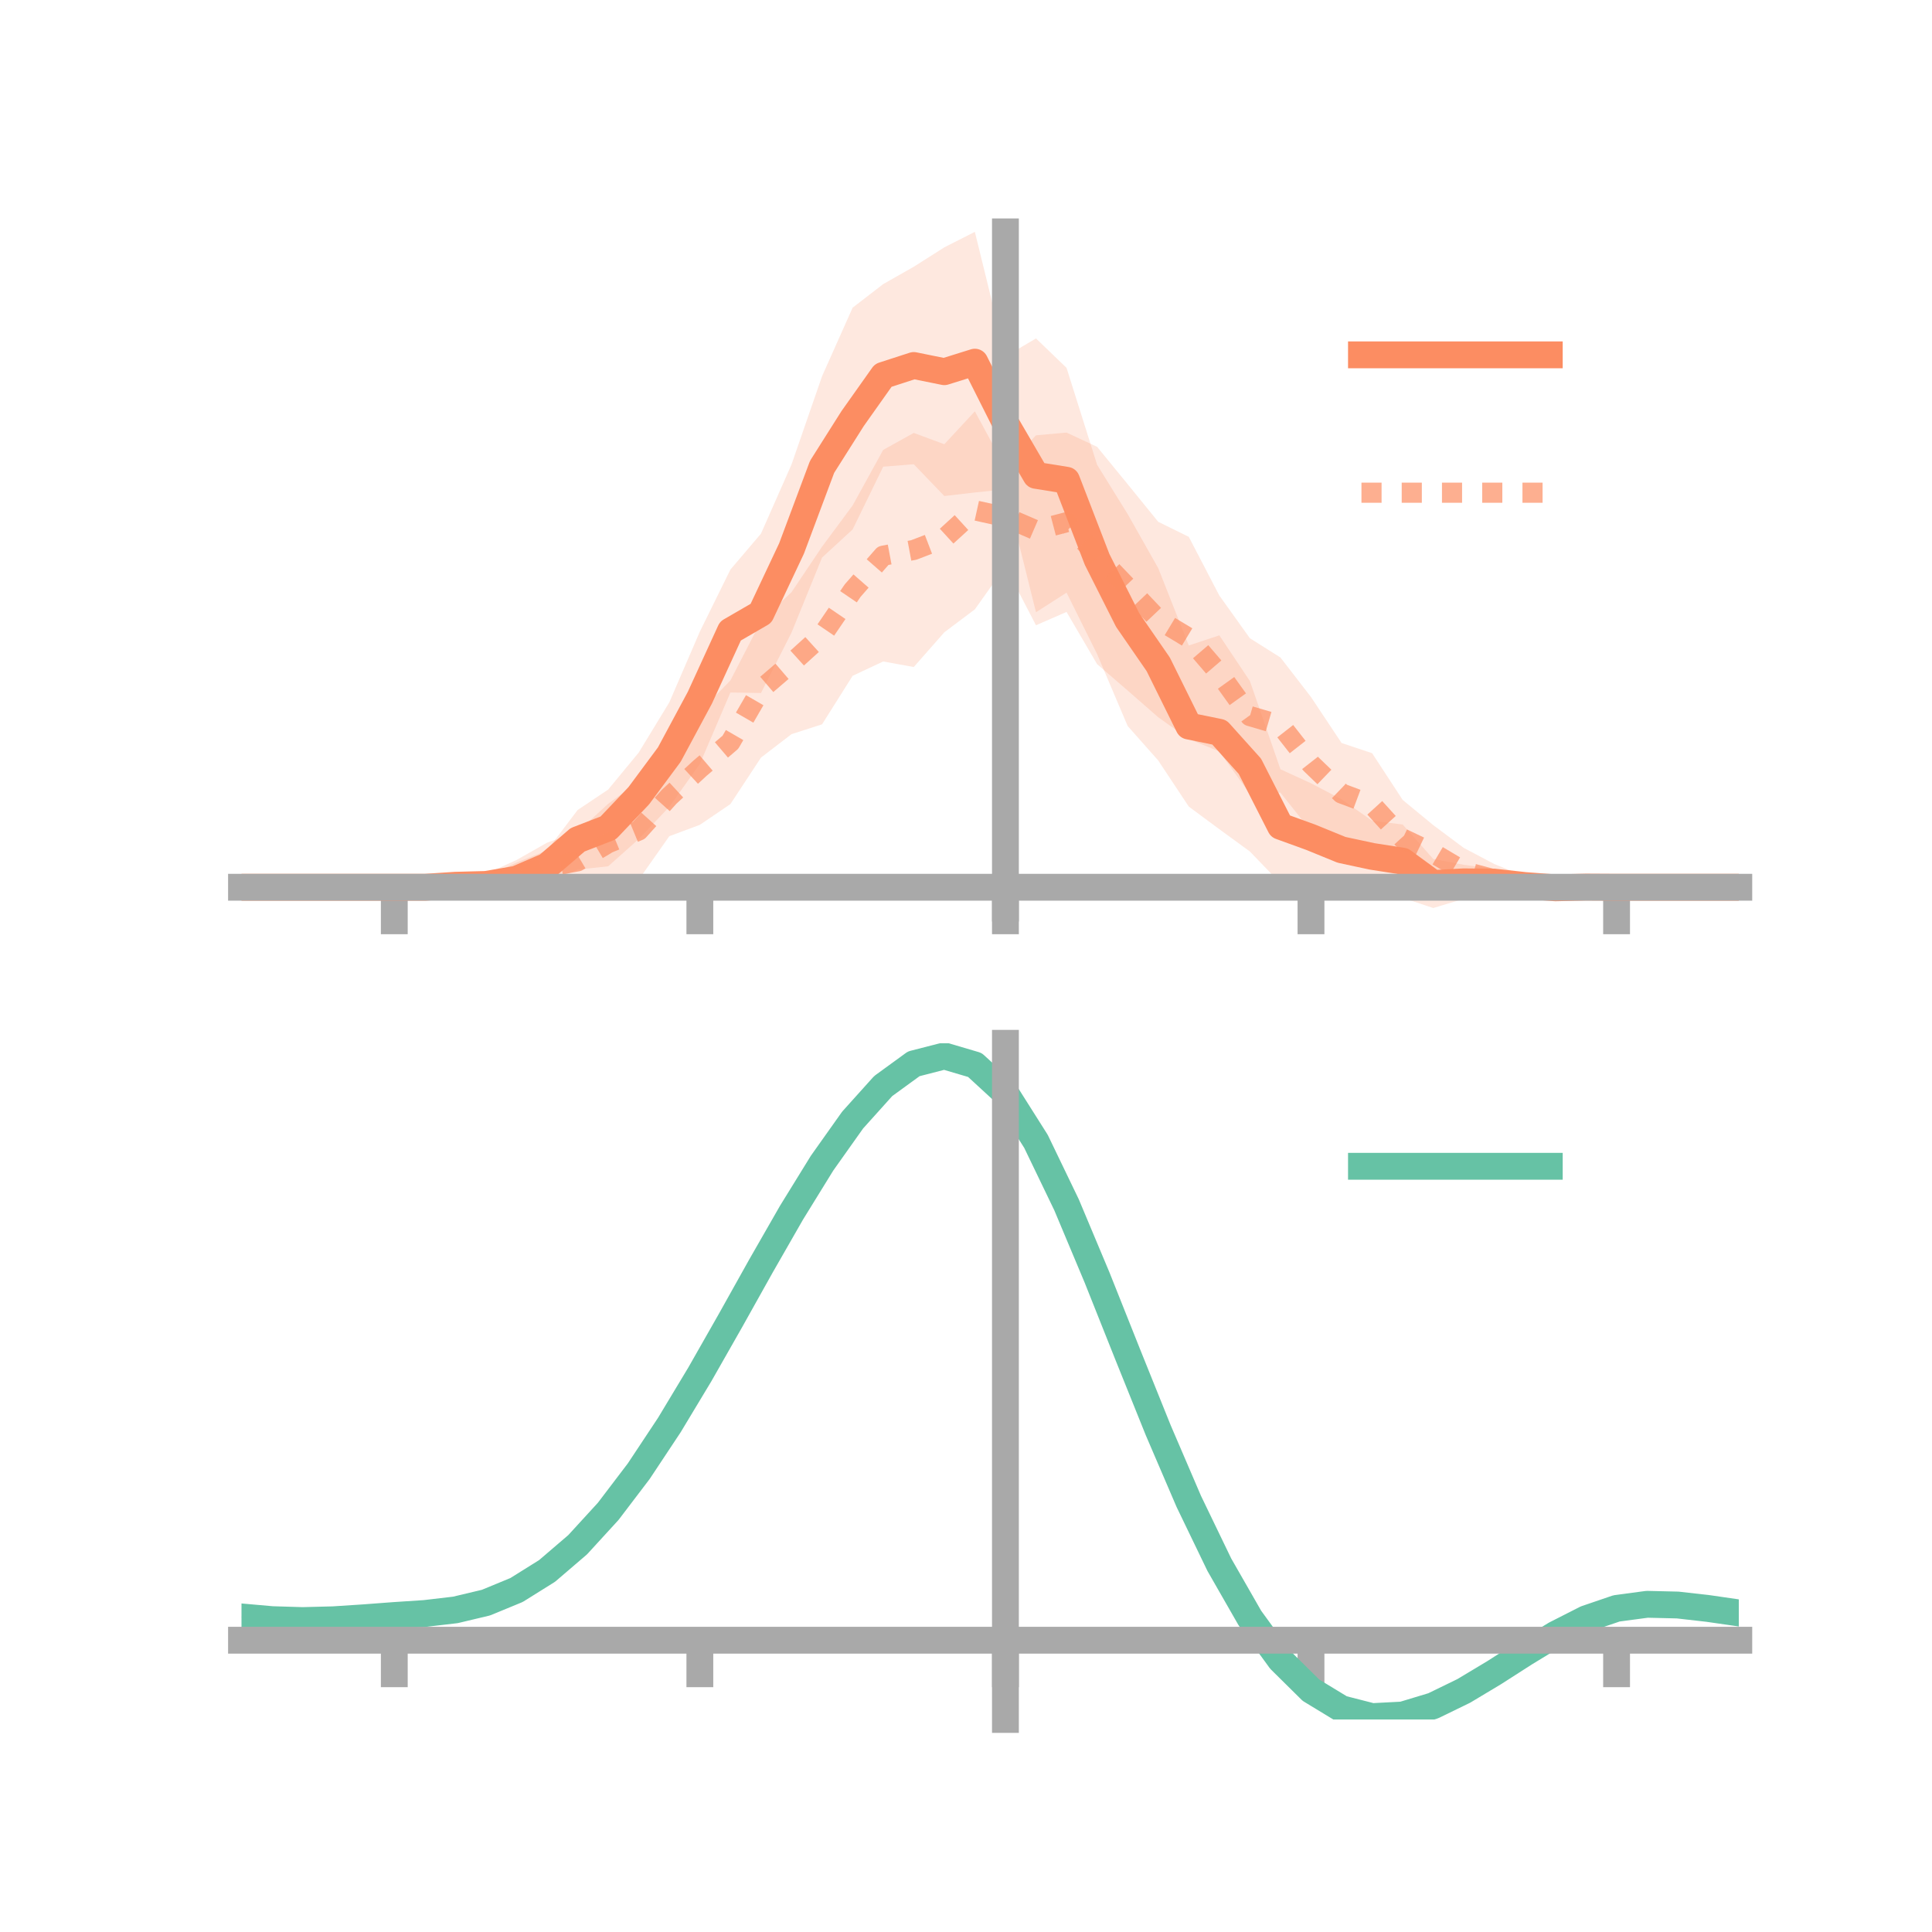<?xml version="1.0" encoding="utf-8" standalone="no"?>
<!DOCTYPE svg PUBLIC "-//W3C//DTD SVG 1.1//EN"
  "http://www.w3.org/Graphics/SVG/1.1/DTD/svg11.dtd">
<!-- Created with matplotlib (https://matplotlib.org/) -->
<svg height="144pt" version="1.1" viewBox="0 0 144 144" width="144pt" xmlns="http://www.w3.org/2000/svg" xmlns:xlink="http://www.w3.org/1999/xlink">
 <defs>
  <style type="text/css">*{stroke-linecap:butt;stroke-linejoin:round;}</style>
 </defs>
 <g id="figure_1">
  <g id="patch_1">
   <path d="M 0 144 
L 144 144 
L 144 0 
L 0 0 
z
" style="fill:none;"/>
  </g>
  <g id="axes_1">
   <g id="patch_2">
    <path d="M 18 67.68 
L 129.6 67.68 
L 129.6 17.28 
L 18 17.28 
z
" style="fill:none;"/>
   </g>
   <g id="PolyCollection_1">
    <path clip-path="url(#pde459a437b)" d="M 18 66.131 
L 18 66.131 
L 20.278 66.131 
L 22.555 66.131 
L 24.833 66.131 
L 27.11 66.131 
L 29.388 66.131 
L 31.665 66.079 
L 33.943 65.582 
L 36.22 65.348 
L 38.498 64.291 
L 40.776 63.383 
L 43.053 60.373 
L 45.331 58.849 
L 47.608 56.089 
L 49.886 52.35 
L 52.163 47.075 
L 54.441 42.453 
L 56.718 39.776 
L 58.996 34.618 
L 61.273 28.038 
L 63.551 22.931 
L 65.829 21.175 
L 68.106 19.882 
L 70.384 18.436 
L 72.661 17.28 
L 74.939 26.572 
L 77.216 25.224 
L 79.494 27.418 
L 81.771 34.64 
L 84.049 38.315 
L 86.327 42.344 
L 88.604 48.112 
L 90.882 47.355 
L 93.159 50.761 
L 95.437 57.336 
L 97.714 58.381 
L 99.992 59.576 
L 102.269 61.172 
L 104.547 61.453 
L 106.824 64.023 
L 109.102 64.457 
L 111.38 64.759 
L 113.657 65.484 
L 115.935 65.978 
L 118.212 66.027 
L 120.49 66.131 
L 122.767 66.131 
L 125.045 66.131 
L 127.322 66.131 
L 129.6 66.131 
L 129.6 66.131 
L 129.6 66.131 
L 127.322 66.131 
L 125.045 66.131 
L 122.767 66.131 
L 120.49 66.131 
L 118.212 66.211 
L 115.935 66.368 
L 113.657 66.52 
L 111.38 66.74 
L 109.102 66.994 
L 106.824 67.68 
L 104.547 66.918 
L 102.269 66.487 
L 99.992 67.109 
L 97.714 66.441 
L 95.437 65.833 
L 93.159 63.465 
L 90.882 61.804 
L 88.604 60.117 
L 86.327 56.682 
L 84.049 54.111 
L 81.771 48.748 
L 79.494 44.172 
L 77.216 45.634 
L 74.939 36.47 
L 72.661 36.706 
L 70.384 36.971 
L 68.106 34.601 
L 65.829 34.785 
L 63.551 39.461 
L 61.273 41.555 
L 58.996 47.148 
L 56.718 51.655 
L 54.441 51.615 
L 52.163 56.938 
L 49.886 60.136 
L 47.608 62.537 
L 45.331 64.569 
L 43.053 64.813 
L 40.776 65.723 
L 38.498 66.775 
L 36.22 66.494 
L 33.943 66.381 
L 31.665 66.184 
L 29.388 66.131 
L 27.11 66.131 
L 24.833 66.131 
L 22.555 66.131 
L 20.278 66.131 
L 18 66.131 
z
" style="fill:#fc8d62;fill-opacity:0.2;"/>
   </g>
   <g id="PolyCollection_2">
    <path clip-path="url(#pde459a437b)" d="M 18 66.131 
L 18 66.131 
L 20.278 66.131 
L 22.555 66.131 
L 24.833 66.131 
L 27.11 66.131 
L 29.388 66.131 
L 31.665 65.841 
L 33.943 65.579 
L 36.22 65.134 
L 38.498 64.1 
L 40.776 62.808 
L 43.053 62.005 
L 45.331 59.91 
L 47.608 58.241 
L 49.886 56.422 
L 52.163 53.054 
L 54.441 50.715 
L 56.718 46.297 
L 58.996 44.137 
L 61.273 40.744 
L 63.551 37.673 
L 65.829 33.533 
L 68.106 32.268 
L 70.384 33.111 
L 72.661 30.658 
L 74.939 34.867 
L 77.216 32.447 
L 79.494 32.242 
L 81.771 33.303 
L 84.049 36.088 
L 86.327 38.892 
L 88.604 40.012 
L 90.882 44.388 
L 93.159 47.57 
L 95.437 49.006 
L 97.714 51.952 
L 99.992 55.378 
L 102.269 56.137 
L 104.547 59.621 
L 106.824 61.498 
L 109.102 63.198 
L 111.38 64.401 
L 113.657 65.325 
L 115.935 65.615 
L 118.212 66.036 
L 120.49 66.131 
L 122.767 66.131 
L 125.045 66.131 
L 127.322 66.131 
L 129.6 66.131 
L 129.6 66.131 
L 129.6 66.131 
L 127.322 66.131 
L 125.045 66.131 
L 122.767 66.131 
L 120.49 66.131 
L 118.212 66.275 
L 115.935 66.475 
L 113.657 66.471 
L 111.38 66.692 
L 109.102 66.68 
L 106.824 65.675 
L 104.547 65.377 
L 102.269 63.846 
L 99.992 62.903 
L 97.714 61.946 
L 95.437 59.078 
L 93.159 59.176 
L 90.882 56.011 
L 88.604 55.08 
L 86.327 53.46 
L 84.049 51.468 
L 81.771 49.502 
L 79.494 45.609 
L 77.216 46.603 
L 74.939 42.213 
L 72.661 45.417 
L 70.384 47.128 
L 68.106 49.717 
L 65.829 49.302 
L 63.551 50.37 
L 61.273 53.986 
L 58.996 54.72 
L 56.718 56.468 
L 54.441 59.931 
L 52.163 61.479 
L 49.886 62.326 
L 47.608 65.567 
L 45.331 65.775 
L 43.053 66.393 
L 40.776 66.446 
L 38.498 66.578 
L 36.22 66.487 
L 33.943 66.55 
L 31.665 66.315 
L 29.388 66.131 
L 27.11 66.131 
L 24.833 66.131 
L 22.555 66.131 
L 20.278 66.131 
L 18 66.131 
z
" style="fill:#fc8d62;fill-opacity:0.2;"/>
   </g>
   <g id="matplotlib.axis_1">
    <g id="xtick_1">
     <g id="line2d_1">
      <defs>
       <path d="M 0 0 
L 0 3.5 
" id="m721e85a008" style="stroke:#a9a9a9;stroke-width:2;"/>
      </defs>
      <g>
       <use style="fill:#a9a9a9;stroke:#a9a9a9;stroke-width:2;" x="29.388" xlink:href="#m721e85a008" y="66.131"/>
      </g>
     </g>
    </g>
    <g id="xtick_2">
     <g id="line2d_2">
      <g>
       <use style="fill:#a9a9a9;stroke:#a9a9a9;stroke-width:2;" x="52.163" xlink:href="#m721e85a008" y="66.131"/>
      </g>
     </g>
    </g>
    <g id="xtick_3">
     <g id="line2d_3">
      <g>
       <use style="fill:#a9a9a9;stroke:#a9a9a9;stroke-width:2;" x="74.939" xlink:href="#m721e85a008" y="66.131"/>
      </g>
     </g>
    </g>
    <g id="xtick_4">
     <g id="line2d_4">
      <g>
       <use style="fill:#a9a9a9;stroke:#a9a9a9;stroke-width:2;" x="97.714" xlink:href="#m721e85a008" y="66.131"/>
      </g>
     </g>
    </g>
    <g id="xtick_5">
     <g id="line2d_5">
      <g>
       <use style="fill:#a9a9a9;stroke:#a9a9a9;stroke-width:2;" x="120.49" xlink:href="#m721e85a008" y="66.131"/>
      </g>
     </g>
    </g>
   </g>
   <g id="matplotlib.axis_2"/>
   <g id="line2d_6">
    <path clip-path="url(#pde459a437b)" d="M 18 66.131 
L 20.278 66.131 
L 22.555 66.131 
L 24.833 66.131 
L 27.11 66.131 
L 29.388 66.131 
L 31.665 66.132 
L 33.943 65.981 
L 36.22 65.921 
L 38.498 65.533 
L 40.776 64.553 
L 43.053 62.593 
L 45.331 61.709 
L 47.608 59.313 
L 49.886 56.243 
L 52.163 52.006 
L 54.441 47.034 
L 56.718 45.715 
L 58.996 40.883 
L 61.273 34.797 
L 63.551 31.196 
L 65.829 27.98 
L 68.106 27.242 
L 70.384 27.704 
L 72.661 26.993 
L 74.939 31.521 
L 77.216 35.429 
L 79.494 35.795 
L 81.771 41.694 
L 84.049 46.213 
L 86.327 49.513 
L 88.604 54.115 
L 90.882 54.58 
L 93.159 57.113 
L 95.437 61.585 
L 97.714 62.411 
L 99.992 63.342 
L 102.269 63.83 
L 104.547 64.186 
L 106.824 65.851 
L 109.102 65.726 
L 111.38 65.749 
L 113.657 66.002 
L 115.935 66.173 
L 118.212 66.119 
L 120.49 66.131 
L 122.767 66.131 
L 125.045 66.131 
L 127.322 66.131 
L 129.6 66.131 
" style="fill:none;stroke:#fc8d62;stroke-linecap:square;stroke-width:2;"/>
   </g>
   <g id="line2d_7">
    <path clip-path="url(#pde459a437b)" d="M 18 66.131 
L 20.278 66.131 
L 22.555 66.131 
L 24.833 66.131 
L 27.11 66.131 
L 29.388 66.131 
L 31.665 66.078 
L 33.943 66.065 
L 36.22 65.81 
L 38.498 65.339 
L 40.776 64.627 
L 43.053 64.199 
L 45.331 62.842 
L 47.608 61.904 
L 49.886 59.374 
L 52.163 57.267 
L 54.441 55.323 
L 56.718 51.383 
L 58.996 49.429 
L 61.273 47.365 
L 63.551 44.022 
L 65.829 41.418 
L 68.106 40.992 
L 70.384 40.119 
L 72.661 38.037 
L 74.939 38.54 
L 77.216 39.525 
L 79.494 38.925 
L 81.771 41.403 
L 84.049 43.778 
L 86.327 46.176 
L 88.604 47.546 
L 90.882 50.2 
L 93.159 53.373 
L 95.437 54.042 
L 97.714 56.949 
L 99.992 59.141 
L 102.269 59.992 
L 104.547 62.499 
L 106.824 63.586 
L 109.102 64.939 
L 111.38 65.547 
L 113.657 65.898 
L 115.935 66.045 
L 118.212 66.156 
L 120.49 66.131 
L 122.767 66.131 
L 125.045 66.131 
L 127.322 66.131 
L 129.6 66.131 
" style="fill:none;stroke:#fc8d62;stroke-dasharray:1.5,1.5;stroke-dashoffset:0;stroke-opacity:0.7;stroke-width:1.5;"/>
   </g>
   <g id="patch_3">
    <path d="M 74.939 67.68 
L 74.939 17.28 
" style="fill:none;stroke:#a9a9a9;stroke-linecap:square;stroke-linejoin:miter;stroke-width:2;"/>
   </g>
   <g id="patch_4">
    <path d="M 129.6 67.68 
L 129.6 17.28 
" style="fill:none;"/>
   </g>
   <g id="patch_5">
    <path d="M 18 66.131 
L 129.6 66.131 
" style="fill:none;stroke:#a9a9a9;stroke-linecap:square;stroke-linejoin:miter;stroke-width:2;"/>
   </g>
   <g id="patch_6">
    <path d="M 18 17.28 
L 129.6 17.28 
" style="fill:none;"/>
   </g>
   <g id="legend_1">
    <g id="line2d_8">
     <path d="M 101.475 26.449 
L 115.475 26.449 
" style="fill:none;stroke:#fc8d62;stroke-linecap:square;stroke-width:2;"/>
    </g>
    <g id="line2d_9"/>
    <g id="text_1">
     <!--   -->
     <g transform="translate(121.075 28.899)scale(0.07 -0.07)">
      <defs>
       <path id="DejaVuSans-32"/>
      </defs>
      <use xlink:href="#DejaVuSans-32"/>
     </g>
    </g>
    <g id="line2d_10">
     <path d="M 101.475 36.724 
L 115.475 36.724 
" style="fill:none;stroke:#fc8d62;stroke-dasharray:1.5,1.5;stroke-dashoffset:0;stroke-opacity:0.7;stroke-width:1.5;"/>
    </g>
    <g id="line2d_11"/>
    <g id="text_2">
     <!--   -->
     <g transform="translate(121.075 39.174)scale(0.07 -0.07)">
      <use xlink:href="#DejaVuSans-32"/>
     </g>
    </g>
   </g>
  </g>
  <g id="axes_2">
   <g id="patch_7">
    <path d="M 18 128.16 
L 129.6 128.16 
L 129.6 77.76 
L 18 77.76 
z
" style="fill:none;"/>
   </g>
   <g id="PolyCollection_3">
    <path clip-path="url(#p7ce3db4c6f)" d="M 18 120.558 
L 18 120.477 
L 20.278 120.687 
L 22.555 120.757 
L 24.833 120.691 
L 27.11 120.533 
L 29.388 120.354 
L 31.665 120.198 
L 33.943 119.926 
L 36.22 119.378 
L 38.498 118.428 
L 40.776 116.984 
L 43.053 114.995 
L 45.331 112.453 
L 47.608 109.388 
L 49.886 105.869 
L 52.163 101.996 
L 54.441 97.899 
L 56.718 93.731 
L 58.996 89.668 
L 61.273 85.899 
L 63.551 82.622 
L 65.829 80.04 
L 68.106 78.354 
L 70.384 77.76 
L 72.661 78.444 
L 74.939 80.573 
L 77.216 84.227 
L 79.494 89.026 
L 81.771 94.533 
L 84.049 100.339 
L 86.327 106.086 
L 88.604 111.475 
L 90.882 116.271 
L 93.159 120.306 
L 95.437 123.478 
L 97.714 125.75 
L 99.992 127.144 
L 102.269 127.731 
L 104.547 127.62 
L 106.824 126.944 
L 109.102 125.855 
L 111.38 124.513 
L 113.657 123.08 
L 115.935 121.715 
L 118.212 120.571 
L 120.49 119.798 
L 122.767 119.495 
L 125.045 119.555 
L 127.322 119.822 
L 129.6 120.165 
L 129.6 120.271 
L 129.6 120.271 
L 127.322 119.953 
L 125.045 119.704 
L 122.767 119.654 
L 120.49 119.961 
L 118.212 120.743 
L 115.935 121.915 
L 113.657 123.326 
L 111.38 124.812 
L 109.102 126.204 
L 106.824 127.333 
L 104.547 128.034 
L 102.269 128.16 
L 99.992 127.583 
L 97.714 126.209 
L 95.437 123.982 
L 93.159 120.893 
L 90.882 116.978 
L 88.604 112.333 
L 86.327 107.115 
L 84.049 101.547 
L 81.771 95.917 
L 79.494 90.573 
L 77.216 85.914 
L 74.939 82.368 
L 72.661 80.308 
L 70.384 79.651 
L 68.106 80.228 
L 65.829 81.856 
L 63.551 84.341 
L 61.273 87.487 
L 58.996 91.099 
L 56.718 94.986 
L 54.441 98.967 
L 52.163 102.876 
L 49.886 106.568 
L 47.608 109.922 
L 45.331 112.846 
L 43.053 115.279 
L 40.776 117.192 
L 38.498 118.594 
L 36.22 119.524 
L 33.943 120.06 
L 31.665 120.322 
L 29.388 120.466 
L 27.11 120.628 
L 24.833 120.767 
L 22.555 120.817 
L 20.278 120.749 
L 18 120.558 
z
" style="fill:#66c2a5;fill-opacity:0.2;"/>
   </g>
   <g id="matplotlib.axis_3">
    <g id="xtick_6">
     <g id="line2d_12">
      <g>
       <use style="fill:#a9a9a9;stroke:#a9a9a9;stroke-width:2;" x="29.388" xlink:href="#m721e85a008" y="122.253"/>
      </g>
     </g>
    </g>
    <g id="xtick_7">
     <g id="line2d_13">
      <g>
       <use style="fill:#a9a9a9;stroke:#a9a9a9;stroke-width:2;" x="52.163" xlink:href="#m721e85a008" y="122.253"/>
      </g>
     </g>
    </g>
    <g id="xtick_8">
     <g id="line2d_14">
      <g>
       <use style="fill:#a9a9a9;stroke:#a9a9a9;stroke-width:2;" x="74.939" xlink:href="#m721e85a008" y="122.253"/>
      </g>
     </g>
    </g>
    <g id="xtick_9">
     <g id="line2d_15">
      <g>
       <use style="fill:#a9a9a9;stroke:#a9a9a9;stroke-width:2;" x="97.714" xlink:href="#m721e85a008" y="122.253"/>
      </g>
     </g>
    </g>
    <g id="xtick_10">
     <g id="line2d_16">
      <g>
       <use style="fill:#a9a9a9;stroke:#a9a9a9;stroke-width:2;" x="120.49" xlink:href="#m721e85a008" y="122.253"/>
      </g>
     </g>
    </g>
   </g>
   <g id="matplotlib.axis_4"/>
   <g id="line2d_17">
    <path clip-path="url(#p7ce3db4c6f)" d="M 18 120.517 
L 20.278 120.718 
L 22.555 120.787 
L 24.833 120.729 
L 27.11 120.581 
L 29.388 120.41 
L 31.665 120.26 
L 33.943 119.993 
L 36.22 119.451 
L 38.498 118.511 
L 40.776 117.088 
L 43.053 115.137 
L 45.331 112.649 
L 47.608 109.655 
L 49.886 106.219 
L 52.163 102.436 
L 54.441 98.433 
L 56.718 94.359 
L 58.996 90.384 
L 61.273 86.693 
L 63.551 83.481 
L 65.829 80.948 
L 68.106 79.291 
L 70.384 78.705 
L 72.661 79.376 
L 74.939 81.471 
L 77.216 85.071 
L 79.494 89.799 
L 81.771 95.225 
L 84.049 100.943 
L 86.327 106.6 
L 88.604 111.904 
L 90.882 116.625 
L 93.159 120.599 
L 95.437 123.73 
L 97.714 125.98 
L 99.992 127.364 
L 102.269 127.946 
L 104.547 127.827 
L 106.824 127.139 
L 109.102 126.03 
L 111.38 124.663 
L 113.657 123.203 
L 115.935 121.815 
L 118.212 120.657 
L 120.49 119.879 
L 122.767 119.575 
L 125.045 119.629 
L 127.322 119.888 
L 129.6 120.218 
" style="fill:none;stroke:#66c2a5;stroke-linecap:square;stroke-width:2;"/>
   </g>
   <g id="patch_8">
    <path d="M 74.939 128.16 
L 74.939 77.76 
" style="fill:none;stroke:#a9a9a9;stroke-linecap:square;stroke-linejoin:miter;stroke-width:2;"/>
   </g>
   <g id="patch_9">
    <path d="M 129.6 128.16 
L 129.6 77.76 
" style="fill:none;"/>
   </g>
   <g id="patch_10">
    <path d="M 18 122.253 
L 129.6 122.253 
" style="fill:none;stroke:#a9a9a9;stroke-linecap:square;stroke-linejoin:miter;stroke-width:2;"/>
   </g>
   <g id="patch_11">
    <path d="M 18 77.76 
L 129.6 77.76 
" style="fill:none;"/>
   </g>
   <g id="legend_2">
    <g id="line2d_18">
     <path d="M 101.475 86.929 
L 115.475 86.929 
" style="fill:none;stroke:#66c2a5;stroke-linecap:square;stroke-width:2;"/>
    </g>
    <g id="line2d_19"/>
    <g id="text_3">
     <!--   -->
     <g transform="translate(121.075 89.379)scale(0.07 -0.07)">
      <use xlink:href="#DejaVuSans-32"/>
     </g>
    </g>
   </g>
  </g>
 </g>
 <defs>
  <clipPath id="pde459a437b">
   <rect height="50.4" width="111.6" x="18" y="17.28"/>
  </clipPath>
  <clipPath id="p7ce3db4c6f">
   <rect height="50.4" width="111.6" x="18" y="77.76"/>
  </clipPath>
 </defs>
</svg>
